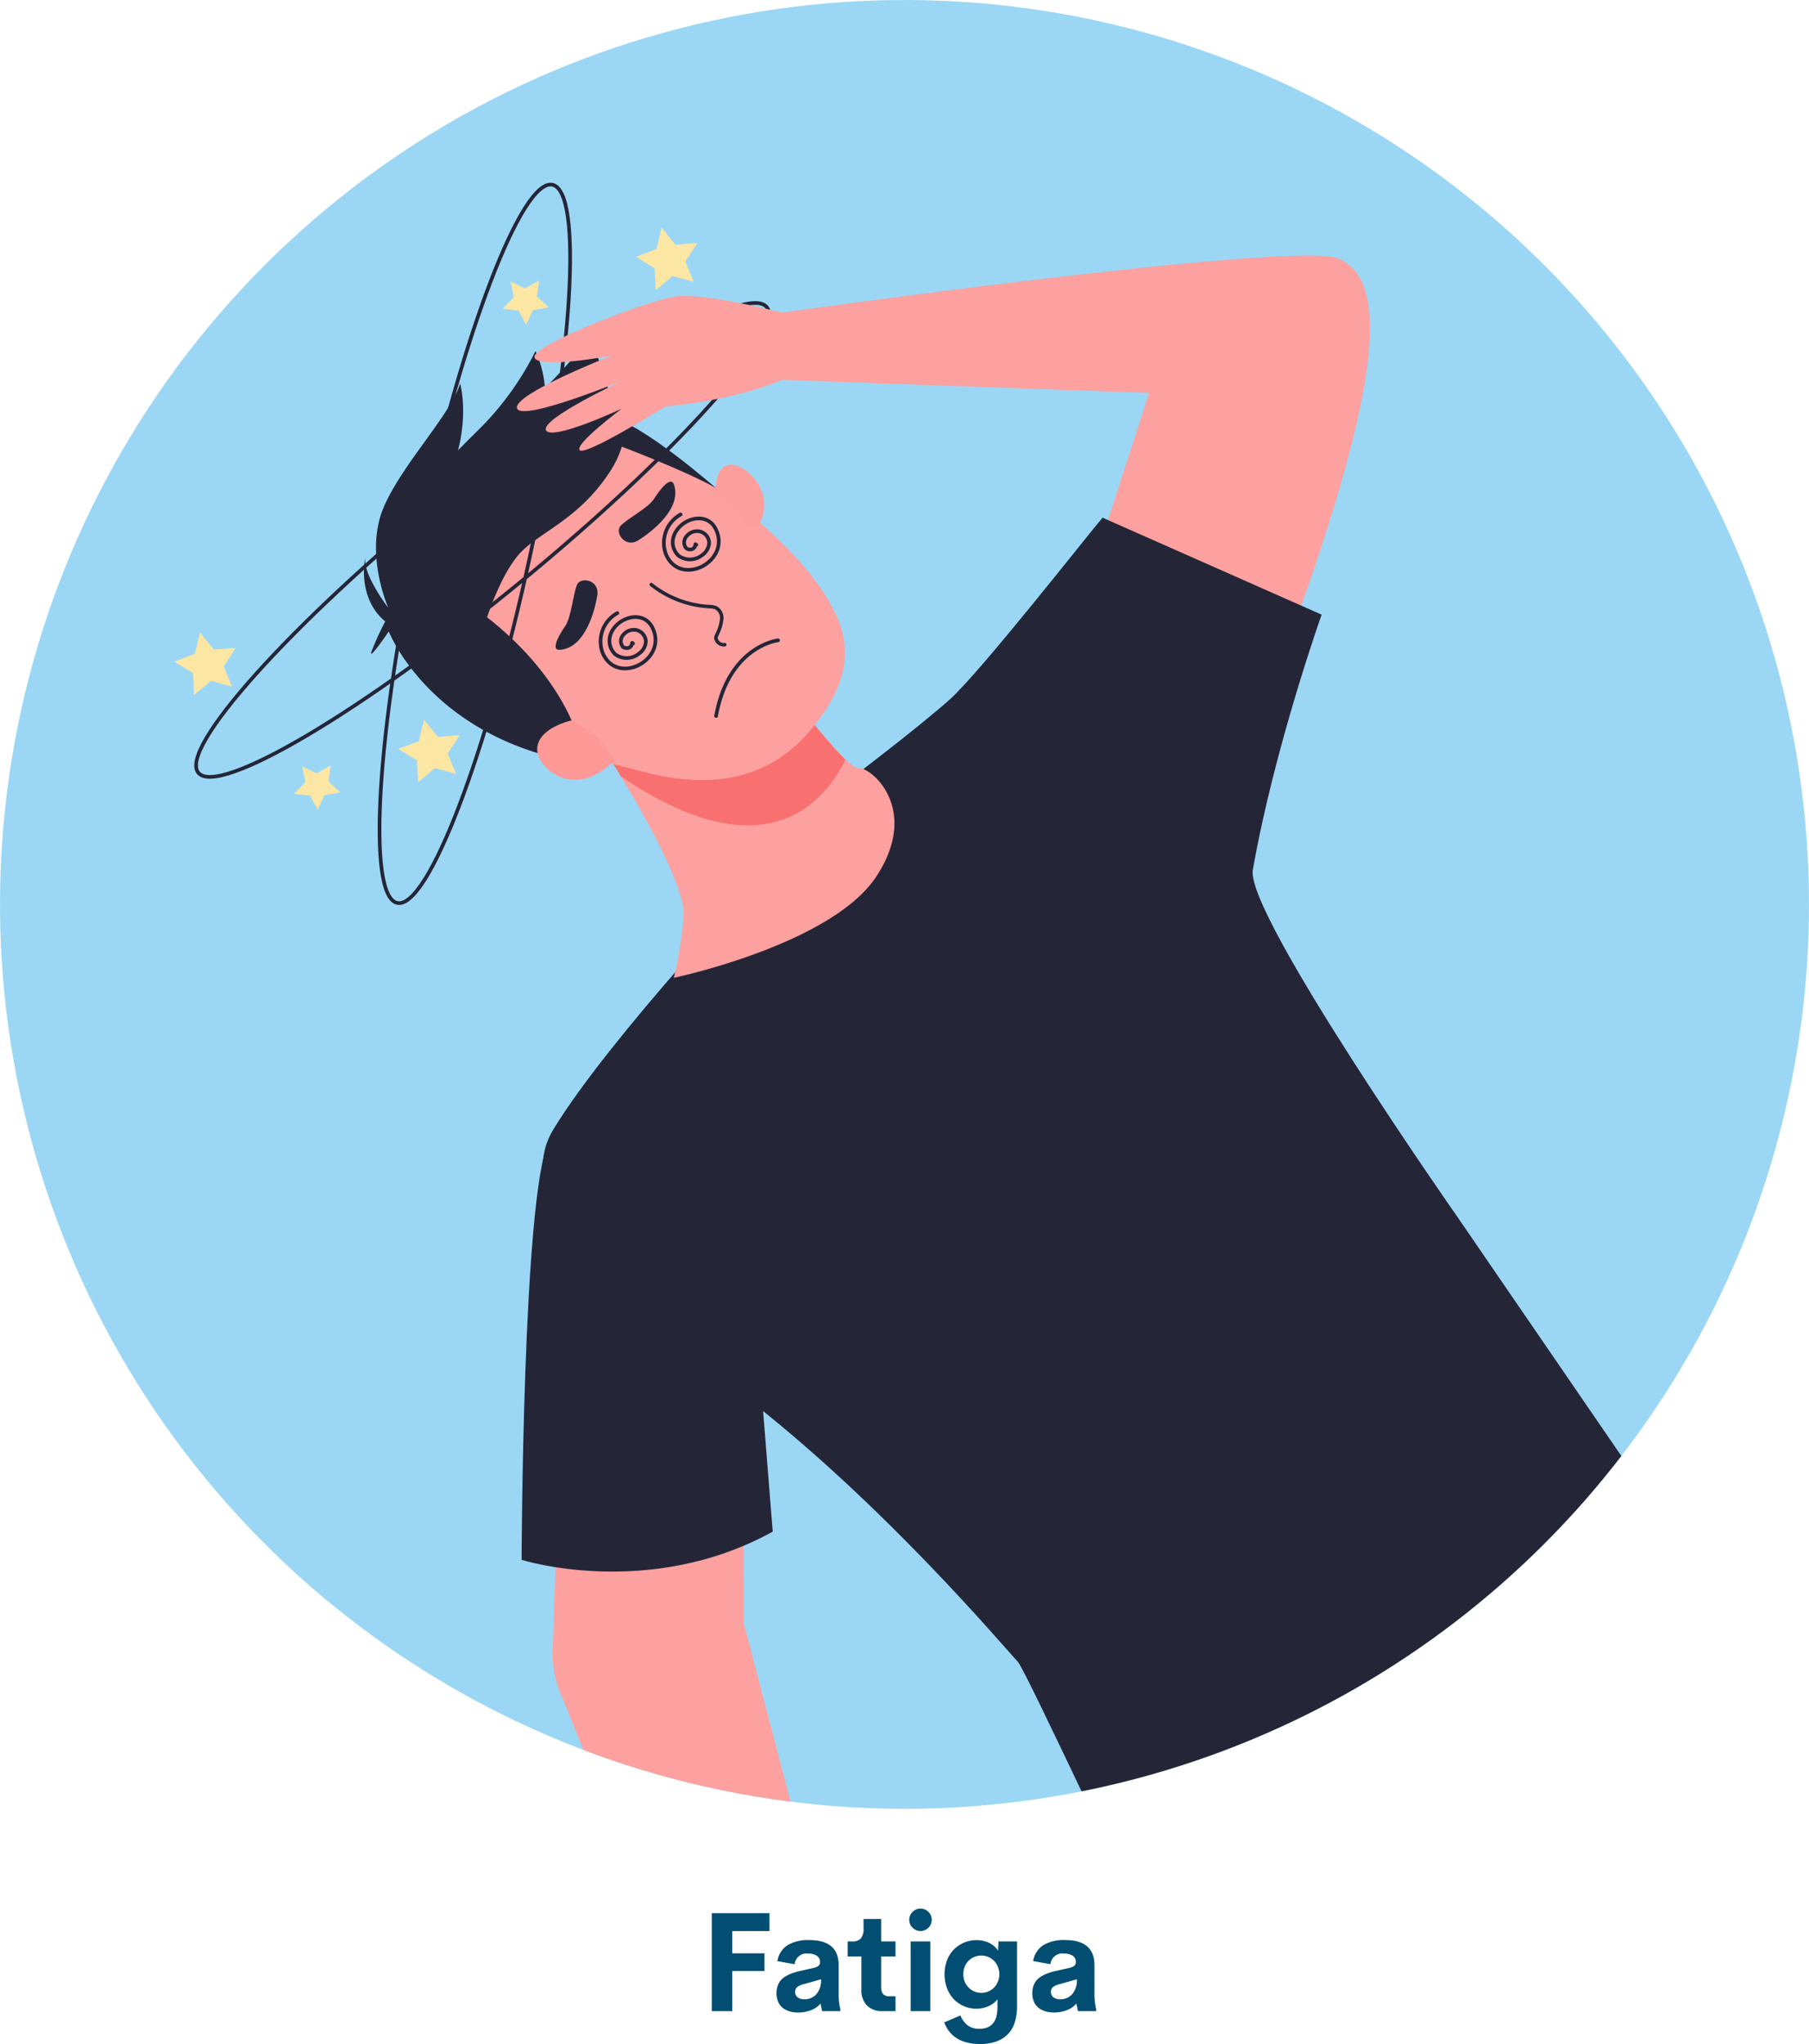 <svg xmlns="http://www.w3.org/2000/svg" xmlns:xlink="http://www.w3.org/1999/xlink" width="260.63" height="294.513" viewBox="0 0 260.63 294.513">
  <defs>
    <clipPath id="clip-path">
      <path id="Trazado_3128" data-name="Trazado 3128" d="M5104.462,3958.14a130.315,130.315,0,1,0-130.32,130.32,130.31,130.31,0,0,0,130.32-130.32" fill="none"/>
    </clipPath>
  </defs>
  <g id="Grupo_10021" data-name="Grupo 10021" transform="translate(4194 -2892.83)">
    <path id="Trazado_6357" data-name="Trazado 6357" d="M93.868,7.467H88.5v3.2h4.639v2.549H88.5V19H85.547V4.889h8.32Zm9.961,8.809a9.392,9.392,0,0,0,.244,2.451V19h-2.627l-.225-1.094a3.264,3.264,0,0,1-1.406.967A5.183,5.183,0,0,1,98,19.2a4.776,4.776,0,0,1-.937-.088,3.187,3.187,0,0,1-.845-.3,2.564,2.564,0,0,1-.7-.522,2.291,2.291,0,0,1-.469-.8,3.17,3.17,0,0,1-.176-1.089,3.02,3.02,0,0,1,.186-1.089,2.552,2.552,0,0,1,.488-.815,2.962,2.962,0,0,1,.791-.6,6.053,6.053,0,0,1,1-.43,11.9,11.9,0,0,1,1.191-.312l1.65-.371a1.82,1.82,0,0,0,.747-.317.633.633,0,0,0,.22-.5A1.036,1.036,0,0,0,100.65,11a2.3,2.3,0,0,0-1.2-.293,1.721,1.721,0,0,0-1.963,1.533L95,11.793A3.371,3.371,0,0,1,96.456,9.5a5.783,5.783,0,0,1,3.154-.737q4.219,0,4.219,3.623Zm-4.951,1.016a2.262,2.262,0,0,0,1.738-.728,3.066,3.066,0,0,0,.674-2.153l-2.383.674a2.816,2.816,0,0,0-1,.41.842.842,0,0,0-.347.723.935.935,0,0,0,.371.8A1.536,1.536,0,0,0,98.878,17.291ZM110.167,19a3.032,3.032,0,0,1-2.266-.815,3.172,3.172,0,0,1-.8-2.319V11.119h-1.973V8.961h.635a1.656,1.656,0,0,0,1.25-.42,2.162,2.162,0,0,0,.4-1.494V5.719h2.539V8.961h2.07v2.158h-2.07v4.443q0,1.3,1.162,1.3h.908V19Zm5.469-11.543a1.579,1.579,0,0,1-1.152-.474A1.555,1.555,0,0,1,114,5.836a1.536,1.536,0,0,1,.483-1.138,1.584,1.584,0,0,1,1.147-.474,1.626,1.626,0,0,1,1.611,1.611,1.626,1.626,0,0,1-1.611,1.621ZM114.2,19V8.961h2.832V19ZM126.856,8.961h2.676v9.287a7.51,7.51,0,0,1-.376,2.5,4.123,4.123,0,0,1-1.089,1.714,4.539,4.539,0,0,1-1.67.962,7.04,7.04,0,0,1-2.187.313q-3.975,0-5.176-3.115l2.334-1a3.406,3.406,0,0,0,1.084,1.455,2.763,2.763,0,0,0,1.65.469q2.607,0,2.607-3.1V17.281a3.163,3.163,0,0,1-1.265.991,4.2,4.2,0,0,1-1.782.376A4.5,4.5,0,0,1,120.44,17.3a4.638,4.638,0,0,1-.991-1.577,5.83,5.83,0,0,1,0-4.067,4.451,4.451,0,0,1,1-1.558,4.584,4.584,0,0,1,1.465-.977,4.521,4.521,0,0,1,1.772-.352,4.083,4.083,0,0,1,1.86.415,2.967,2.967,0,0,1,1.245,1.108ZM122.545,15.6a2.576,2.576,0,0,0,3.687-.01,2.806,2.806,0,0,0,0-3.818,2.6,2.6,0,0,0-3.7-.015,2.671,2.671,0,0,0-.737,1.929A2.644,2.644,0,0,0,122.545,15.6Zm18.14.674a9.391,9.391,0,0,0,.244,2.451V19H138.3l-.225-1.094a3.264,3.264,0,0,1-1.406.967,5.183,5.183,0,0,1-1.816.322,4.776,4.776,0,0,1-.937-.088,3.187,3.187,0,0,1-.845-.3,2.563,2.563,0,0,1-.7-.522,2.291,2.291,0,0,1-.469-.8,3.17,3.17,0,0,1-.176-1.089,3.019,3.019,0,0,1,.186-1.089,2.552,2.552,0,0,1,.488-.815,2.962,2.962,0,0,1,.791-.6,6.052,6.052,0,0,1,1-.43,11.9,11.9,0,0,1,1.191-.312l1.65-.371a1.82,1.82,0,0,0,.747-.317.633.633,0,0,0,.22-.5,1.036,1.036,0,0,0-.493-.967,2.3,2.3,0,0,0-1.2-.293,1.721,1.721,0,0,0-1.963,1.533l-2.49-.449a3.371,3.371,0,0,1,1.455-2.29,5.783,5.783,0,0,1,3.154-.737q4.219,0,4.219,3.623Zm-4.951,1.016a2.262,2.262,0,0,0,1.738-.728,3.066,3.066,0,0,0,.674-2.153l-2.383.674a2.816,2.816,0,0,0-1,.41.842.842,0,0,0-.347.723.935.935,0,0,0,.371.8A1.536,1.536,0,0,0,135.733,17.291Z" transform="translate(-4177 3163.607)" fill="#024e73"/>
    <g id="Grupo_9827" data-name="Grupo 9827" transform="translate(-9037.832 -935)">
      <g id="Grupo_9823" data-name="Grupo 9823">
        <g id="Grupo_9822" data-name="Grupo 9822" clip-path="url(#clip-path)">
          <path id="Trazado_3122" data-name="Trazado 3122" d="M5130.972,3961.49a157.755,157.755,0,1,0-157.76,157.76,157.756,157.756,0,0,0,157.76-157.76Z" fill="#9bd7f5"/>
          <path id="Trazado_3123" data-name="Trazado 3123" d="M4950.882,4021.04l.12,40.74,18.78,71.56-17.69,6.73-27.14-67.38a15.235,15.235,0,0,1-1.49-7.09l1.57-47.75,25.85,3.19Z" fill="#fca19f"/>
          <path id="Trazado_3124" data-name="Trazado 3124" d="M4955.322,3873.03s75.5-10.69,81.48-7.9,8.44,13.77-9.75,61.52l-28.15-9.79,10.48-32.42-57.32-2.03,3.26-9.38Z" fill="#fca19f"/>
          <path id="Trazado_3125" data-name="Trazado 3125" d="M4965.772,3940.52s10.44-7.91,14.92-11.93,20.03-23.91,21.99-26.17l31.56,13.97s-6.83,19.24-9.91,36.79c-1.1,6.29,29.49,50.01,29.49,50.01l35.47,51.73s-14.13,31.67-78.15,54.11c-.77.27-19.41-40.47-20.69-41.79-1.69-1.75-19.29-22.77-39.56-38.36-8.32-6.4-35.55-24.8-27.34-38.31,8.07-13.27,30.3-36.78,30.3-36.78l11.92-13.27Z" fill="#242638"/>
          <path id="Trazado_3126" data-name="Trazado 3126" d="M4940.912,3968.72a64.407,64.407,0,0,0,1.44-8.92c.149-5.83-10.59-22.53-10.59-22.53l22.69-13.6s11.39,15.15,13.05,14.85,9.04,5.74,2.6,15.58-29.19,14.62-29.19,14.62Z" fill="#fca19f"/>
          <path id="Trazado_3127" data-name="Trazado 3127" d="M4931.022,3936.1s1.61,2.37,2.24,3.58c22.55,15.34,30.4,1.53,32.37-2.37-3.76-3.71-11.07-13.43-11.07-13.43l-23.54,12.22Z" fill="#f97070"/>
        </g>
      </g>
      <g id="Grupo_9824" data-name="Grupo 9824">
        <path id="Trazado_3129" data-name="Trazado 3129" d="M4922.062,3889.66a27.287,27.287,0,0,0-11.94,6.96c-5.58,5.44-8.5,12.46-6.72,20.24,1.47,6.39,5.79,10.88,10.31,13.94a42.6,42.6,0,0,0,12.98,5.76c2.98.74,5.95,1.49,8.93,2.23,10.41,2.97,18.95,1.51,25.11-5.9,3.72-4.48,6.2-9.63,4.01-15.37-3.63-9.5-16.87-19.42-25.9-24.81-5.22-3.11-10.77-4.6-16.78-3.05Z" fill="#fca19f"/>
      </g>
      <g id="Grupo_9826" data-name="Grupo 9826">
        <g id="Grupo_9825" data-name="Grupo 9825" clip-path="url(#clip-path)">
          <path id="Trazado_3130" data-name="Trazado 3130" d="M4927.152,3934.28s-2.13-8.9-13.14-17.5c0,0,1.94-6.15,4.68-9.18s8.38-4.84,12.85-11.56a14.518,14.518,0,0,0,1.71-13.11,23.843,23.843,0,0,1-1.49,2.08,49.771,49.771,0,0,0-3.06-8.67s-.86,1.84-6.36,7.42a15.5,15.5,0,0,0-1.36-5.35,42.53,42.53,0,0,1-8.3,11.44c-5.68,5.62-13,13.05-13.16,19.02s.26,6.55.26,6.55-3.66-4.74-3.33-7.25c0,0-1.28,5.73,2.88,9.2a40.468,40.468,0,0,0-1.97,4.32c-.53,1.57,2.48-2.88,2.48-2.88s6.25,16.14,29.19,19.21l-1.88-3.74Z" fill="#242638"/>
          <path id="Trazado_3131" data-name="Trazado 3131" d="M4937.662,3912.06a14.715,14.715,0,0,0,8.32,3.17,2.662,2.662,0,0,1,1.01.18,1.691,1.691,0,0,1,.82,1.64,6.5,6.5,0,0,1-.52,1.87c-.13.34-.44.75-.26,1.07a1.152,1.152,0,0,0,1.22.73" fill="none" stroke="#242638" stroke-linecap="round" stroke-linejoin="round" stroke-width="0.507"/>
          <path id="Trazado_3132" data-name="Trazado 3132" d="M4926.152,3931.64s-4.83,1.06-4.92,4.07,5.66,7.48,11.12,1.61a13.217,13.217,0,0,0-6.2-5.68Z" fill="#fd9997"/>
          <path id="Trazado_3133" data-name="Trazado 3133" d="M4946.922,3899.07s-.29-4.08,2.06-4.28,7.17,4.39,3.83,9.21a14.9,14.9,0,0,1-5.89-4.93Z" fill="#fc9e9c"/>
          <path id="Trazado_3134" data-name="Trazado 3134" d="M4899.782,3915.42s-2.96-6.6-1.24-12.87,10.26-14.79,11.58-19.48c0,0,1.53,5.29-1.15,12.33a79.894,79.894,0,0,0-3.75,13.28l-5.44,6.74Z" fill="#242638"/>
          <path id="Trazado_3135" data-name="Trazado 3135" d="M4932.852,3891.97s9.57,3.6,14.11,6.17c0,0-10.84-9.5-15.16-10.12s1.05,3.95,1.05,3.95Z" fill="#242638"/>
          <path id="Trazado_3136" data-name="Trazado 3136" d="M4940.932,3897.66c-.45-1.31-2.01.68-2.86,2.03s-4.01,2.95-4.85,3.93.69,3.23,2.57,2.06,6.32-4.56,5.14-8.02Z" fill="#242638"/>
          <path id="Trazado_3137" data-name="Trazado 3137" d="M4924.5,3921.46c-1.379.1-.149-2.11.761-3.42s1.16-4.84,1.73-6,3.25-.62,2.9,1.57-1.74,7.59-5.391,7.85Z" fill="#242638"/>
          <path id="Trazado_3138" data-name="Trazado 3138" d="M4955.932,3920.09s-7.1.8-8.931,10.9m-5.109-29.03a4.678,4.678,0,0,0-2.13,5.7c2.04,4.89,9.45,1.07,7.21-3.56-1.35-2.79-5.27-1.5-6.08,1.02a2.651,2.651,0,0,0,.73,2.8,2.794,2.794,0,0,0,3.36-.1,2.274,2.274,0,0,0,1.02-1.84,1.776,1.776,0,0,0-1.36-1.58,1.957,1.957,0,0,0-1.96.78,1.321,1.321,0,0,0-.03,1.59c.38.42,1.27.25,1.32-.32l.06-.21.12.09m-11.38,9.84a4.677,4.677,0,0,0-2.13,5.7c2.04,4.89,9.45,1.07,7.21-3.56-1.351-2.79-5.27-1.5-6.08,1.01a2.663,2.663,0,0,0,.73,2.81,2.794,2.794,0,0,0,3.36-.1,2.272,2.272,0,0,0,1.02-1.84,1.776,1.776,0,0,0-1.36-1.58,1.957,1.957,0,0,0-1.96.78,1.321,1.321,0,0,0-.03,1.59c.38.42,1.27.25,1.32-.32l.06-.21.12.09" fill="none" stroke="#242638" stroke-linecap="round" stroke-linejoin="round" stroke-width="0.529"/>
          <path id="Trazado_3139" data-name="Trazado 3139" d="M4922.842,3992.37c-3.72,8.25-3.86,60.21-3.86,60.21s18.3,5.8,36.18-4.06l-1.89-23.69-30.43-32.46Z" fill="#242638"/>
          <path id="Trazado_3140" data-name="Trazado 3140" d="M4920.2,3907.91c6.18-28.58,7.63-52.51,3.23-53.46s-12.97,21.44-19.15,50.02-7.62,52.51-3.22,53.46,12.97-21.44,19.14-50.02Zm-1.68,4.02c22.61-18.53,38.63-36.37,35.78-39.85s-23.49,8.72-46.11,27.25-38.63,36.38-35.78,39.85,23.49-8.72,46.11-27.25Z" fill="none" stroke="#242638" stroke-linecap="round" stroke-linejoin="round" stroke-width="0.529"/>
          <path id="Trazado_3141" data-name="Trazado 3141" d="M4957.392,3882.16s-6.09,3.13-17.7,4.24c0,0-11.4,7.11-12.32,6.31s6.03-5.99,6.03-5.99-10.16,4.74-10.91,3.09,11.06-7.15,11.06-7.15-14.66,6.03-15.23,3.99,13.63-7.58,13.63-7.58-10.5,1.99-11.11.28,15.86-8.06,20.09-8.77,16.08,2.43,16.08,2.43l.38,9.15Z" fill="#fca19f"/>
          <path id="Trazado_3142" data-name="Trazado 3142" d="M4872.652,3918.96l1.98,2.46,3.16-.24-1.73,2.66,1.2,2.92-3.05-.82-2.42,2.05-.15-3.17-2.7-1.66,2.96-1.13.75-3.07Z" fill="#fce6a3"/>
          <path id="Trazado_3143" data-name="Trazado 3143" d="M4939.152,3860.62l1.99,2.47,3.16-.24-1.73,2.65,1.2,2.93-3.06-.83-2.41,2.05-.16-3.16-2.69-1.66,2.96-1.13.74-3.08Z" fill="#fce6a3"/>
          <path id="Trazado_3144" data-name="Trazado 3144" d="M4904.922,3931.53l1.99,2.47,3.16-.24-1.74,2.65,1.21,2.93-3.06-.83-2.41,2.05-.16-3.16-2.69-1.67,2.95-1.12.75-3.08Z" fill="#fce6a3"/>
          <path id="Trazado_3145" data-name="Trazado 3145" d="M4887.362,3938.25l2.09,1.02,2.02-1.14-.32,2.3,1.71,1.57-2.29.41-.96,2.11-1.09-2.05-2.32-.27,1.62-1.67-.46-2.28Z" fill="#fce6a3"/>
          <path id="Trazado_3146" data-name="Trazado 3146" d="M4917.382,3868.37l2.09,1.02,2.03-1.15-.32,2.31,1.71,1.57-2.29.4-.97,2.12-1.09-2.05-2.31-.27,1.62-1.67-.47-2.28Z" fill="#fce6a3"/>
        </g>
      </g>
    </g>
  </g>
</svg>
